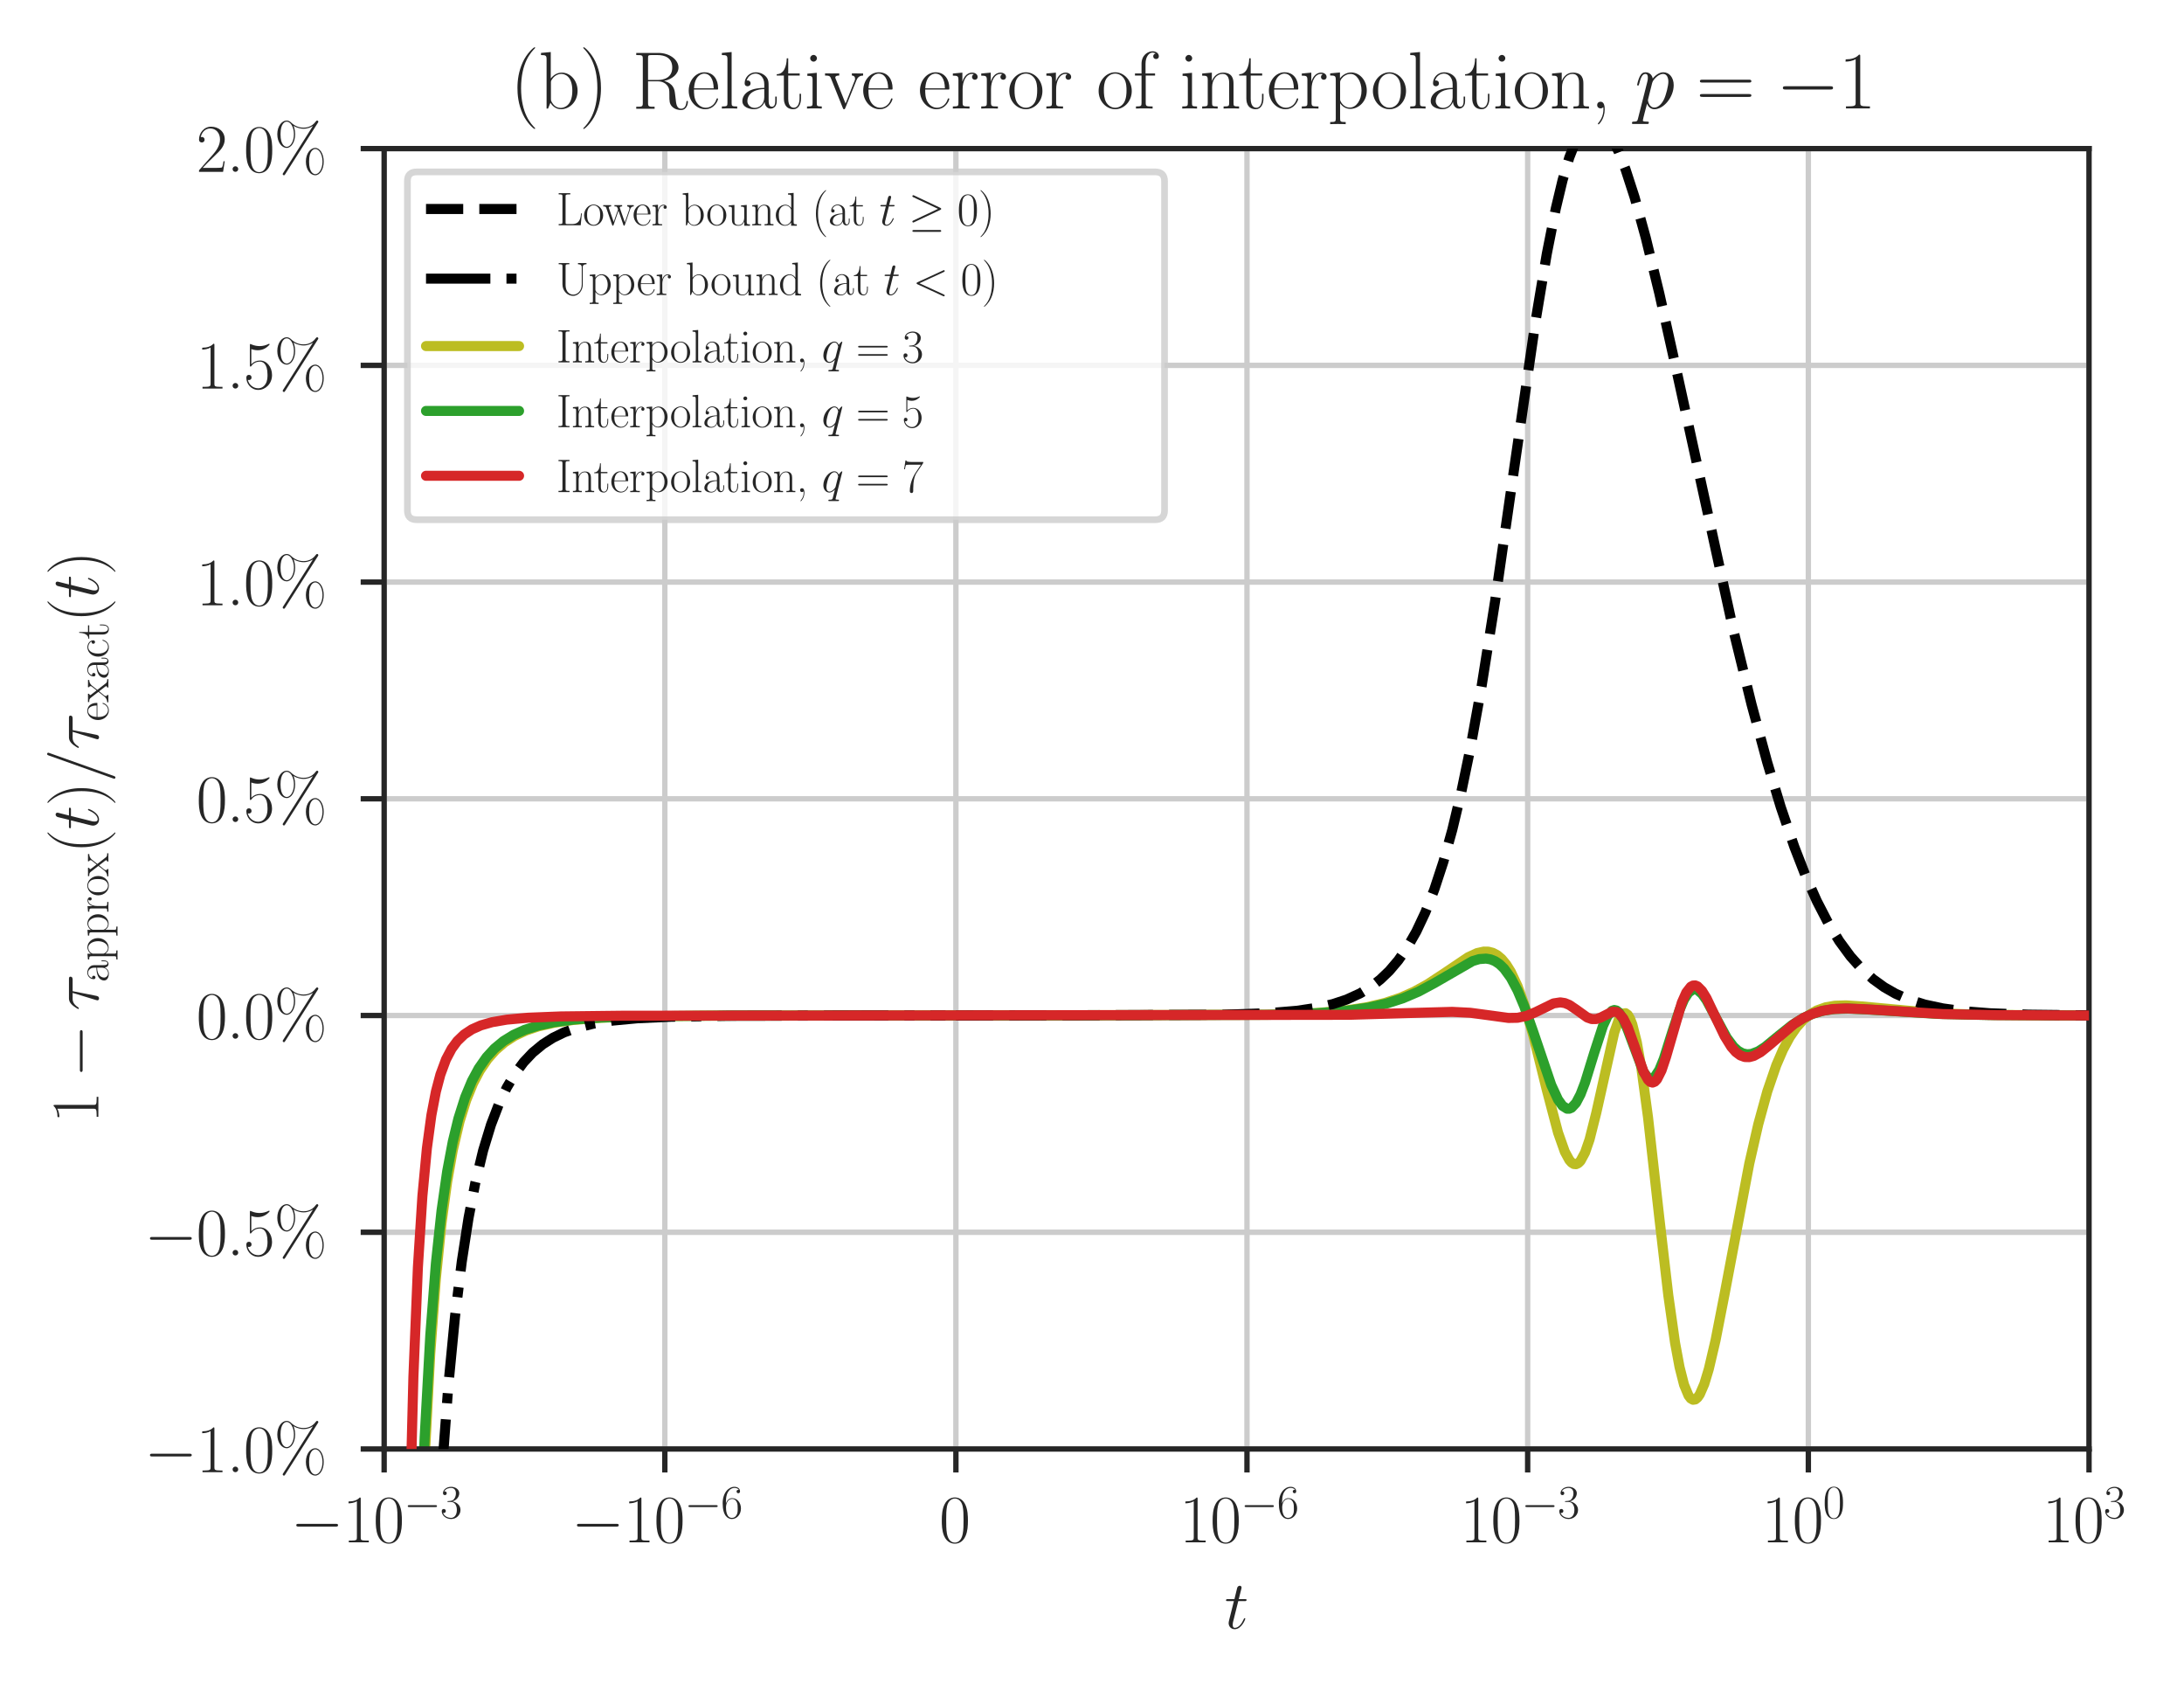 <?xml version="1.0" encoding="utf-8" standalone="no"?>
<!DOCTYPE svg PUBLIC "-//W3C//DTD SVG 1.1//EN"
  "http://www.w3.org/Graphics/SVG/1.1/DTD/svg11.dtd">
<svg height="252pt" version="1.1" viewBox="0 0 325.791 252" width="325.791pt" xmlns="http://www.w3.org/2000/svg" xmlns:xlink="http://www.w3.org/1999/xlink">
 <defs>
  <style type="text/css">*{stroke-linecap:butt;stroke-linejoin:round;}</style>
 </defs>
 <g id="figure_1">
  <g id="patch_1">
   <path d="M -0 252 
L 325.791 252 
L 325.791 0 
L -0 0 
z
" style="fill:#ffffff;"/>
  </g>
  <g id="axes_1">
   <g id="patch_2">
    <path d="M 57.303 216.089 
L 311.624 216.089 
L 311.624 22.166 
L 57.303 22.166 
z
" style="fill:#ffffff;"/>
   </g>
   <g id="matplotlib.axis_1">
    <g id="xtick_1">
     <g id="line2d_1">
      <path clip-path="url(#p6818f4521b)" d="M 57.303 216.089 
L 57.303 22.166 
" style="fill:none;stroke:#cccccc;stroke-linecap:round;stroke-width:0.8;"/>
     </g>
     <g id="line2d_2">
      <defs>
       <path d="M 0 0 
L 0 3.5 
" id="mb7408e80e8" style="stroke:#262626;stroke-width:0.8;"/>
      </defs>
      <g>
       <use style="fill:#262626;stroke:#262626;stroke-width:0.8;" x="57.303" xlink:href="#mb7408e80e8" y="216.089"/>
      </g>
     </g>
     <g id="text_1">
      <!-- $\mathdefault{-10^{-3}}$ -->
      <g style="fill:#262626;" transform="translate(43.349 230.007)scale(0.1 -0.1)">
       <defs>
        <path d="M 4218 1472 
C 4326 1472 4442 1472 4442 1600 
C 4442 1728 4326 1728 4218 1728 
L 755 1728 
C 646 1728 531 1728 531 1600 
C 531 1472 646 1472 755 1472 
L 4218 1472 
z
" id="CMSY10-0" transform="scale(0.016)"/>
        <path d="M 1702 4058 
C 1702 4192 1696 4192 1606 4192 
C 1357 3916 979 3827 621 3827 
C 602 3827 570 3827 563 3808 
C 557 3795 557 3782 557 3648 
C 755 3648 1088 3686 1344 3839 
L 1344 461 
C 1344 236 1331 160 781 160 
L 589 160 
L 589 0 
C 896 0 1216 0 1523 0 
C 1830 0 2150 0 2458 0 
L 2458 160 
L 2266 160 
C 1715 160 1702 230 1702 458 
L 1702 4058 
z
" id="CMR17-31" transform="scale(0.016)"/>
        <path d="M 2688 2025 
C 2688 2416 2682 3080 2413 3591 
C 2176 4039 1798 4198 1466 4198 
C 1158 4198 768 4058 525 3597 
C 269 3118 243 2524 243 2025 
C 243 1661 250 1106 448 619 
C 723 -39 1216 -128 1466 -128 
C 1760 -128 2208 -7 2470 600 
C 2662 1042 2688 1559 2688 2025 
z
M 1466 -26 
C 1056 -26 813 325 723 812 
C 653 1188 653 1738 653 2096 
C 653 2588 653 2997 736 3387 
C 858 3929 1216 4096 1466 4096 
C 1728 4096 2067 3923 2189 3400 
C 2272 3036 2278 2607 2278 2096 
C 2278 1680 2278 1169 2202 792 
C 2067 95 1690 -26 1466 -26 
z
" id="CMR17-30" transform="scale(0.016)"/>
        <path d="M 1414 2157 
C 1984 2157 2234 1662 2234 1090 
C 2234 320 1824 25 1453 25 
C 1114 25 563 194 390 693 
C 422 680 454 680 486 680 
C 640 680 755 782 755 948 
C 755 1133 614 1216 486 1216 
C 378 1216 211 1165 211 926 
C 211 335 787 -128 1466 -128 
C 2176 -128 2720 430 2720 1085 
C 2720 1707 2208 2157 1600 2227 
C 2086 2328 2554 2756 2554 3329 
C 2554 3820 2048 4179 1472 4179 
C 890 4179 378 3829 378 3329 
C 378 3110 544 3072 627 3072 
C 762 3072 877 3155 877 3321 
C 877 3486 762 3569 627 3569 
C 602 3569 570 3569 544 3557 
C 730 3959 1235 4032 1459 4032 
C 1683 4032 2106 3925 2106 3320 
C 2106 3143 2080 2828 1862 2550 
C 1670 2304 1453 2304 1242 2284 
C 1210 2284 1062 2269 1037 2269 
C 992 2263 966 2257 966 2208 
C 966 2163 973 2157 1101 2157 
L 1414 2157 
z
" id="CMR17-33" transform="scale(0.016)"/>
       </defs>
       <use transform="scale(0.996)" xlink:href="#CMSY10-0"/>
       <use transform="translate(77.487 0)scale(0.996)" xlink:href="#CMR17-31"/>
       <use transform="translate(123.178 0)scale(0.996)" xlink:href="#CMR17-30"/>
       <use transform="translate(168.868 36.154)scale(0.697)" xlink:href="#CMSY10-0"/>
       <use transform="translate(223.109 36.154)scale(0.697)" xlink:href="#CMR17-33"/>
      </g>
     </g>
    </g>
    <g id="xtick_2">
     <g id="line2d_3">
      <path clip-path="url(#p6818f4521b)" d="M 99.173 216.089 
L 99.173 22.166 
" style="fill:none;stroke:#cccccc;stroke-linecap:round;stroke-width:0.8;"/>
     </g>
     <g id="line2d_4">
      <g>
       <use style="fill:#262626;stroke:#262626;stroke-width:0.8;" x="99.173" xlink:href="#mb7408e80e8" y="216.089"/>
      </g>
     </g>
     <g id="text_2">
      <!-- $\mathdefault{-10^{-6}}$ -->
      <g style="fill:#262626;" transform="translate(85.219 230.007)scale(0.1 -0.1)">
       <defs>
        <path d="M 678 2176 
C 678 3690 1395 4032 1811 4032 
C 1946 4032 2272 4009 2400 3776 
C 2298 3776 2106 3776 2106 3553 
C 2106 3381 2246 3323 2336 3323 
C 2394 3323 2566 3348 2566 3560 
C 2566 3954 2246 4179 1805 4179 
C 1043 4179 243 3390 243 1984 
C 243 253 966 -128 1478 -128 
C 2099 -128 2688 427 2688 1283 
C 2688 2081 2170 2662 1517 2662 
C 1126 2662 838 2407 678 1960 
L 678 2176 
z
M 1478 25 
C 691 25 691 1200 691 1436 
C 691 1896 909 2560 1504 2560 
C 1613 2560 1926 2560 2138 2120 
C 2253 1870 2253 1609 2253 1289 
C 2253 944 2253 690 2118 434 
C 1978 171 1773 25 1478 25 
z
" id="CMR17-36" transform="scale(0.016)"/>
       </defs>
       <use transform="scale(0.996)" xlink:href="#CMSY10-0"/>
       <use transform="translate(77.487 0)scale(0.996)" xlink:href="#CMR17-31"/>
       <use transform="translate(123.178 0)scale(0.996)" xlink:href="#CMR17-30"/>
       <use transform="translate(168.868 36.154)scale(0.697)" xlink:href="#CMSY10-0"/>
       <use transform="translate(223.109 36.154)scale(0.697)" xlink:href="#CMR17-36"/>
      </g>
     </g>
    </g>
    <g id="xtick_3">
     <g id="line2d_5">
      <path clip-path="url(#p6818f4521b)" d="M 142.594 216.089 
L 142.594 22.166 
" style="fill:none;stroke:#cccccc;stroke-linecap:round;stroke-width:0.8;"/>
     </g>
     <g id="line2d_6">
      <g>
       <use style="fill:#262626;stroke:#262626;stroke-width:0.8;" x="142.594" xlink:href="#mb7408e80e8" y="216.089"/>
      </g>
     </g>
     <g id="text_3">
      <!-- $\mathdefault{0}$ -->
      <g style="fill:#262626;" transform="translate(140.103 230.007)scale(0.1 -0.1)">
       <use transform="scale(0.996)" xlink:href="#CMR17-30"/>
      </g>
     </g>
    </g>
    <g id="xtick_4">
     <g id="line2d_7">
      <path clip-path="url(#p6818f4521b)" d="M 186.014 216.089 
L 186.014 22.166 
" style="fill:none;stroke:#cccccc;stroke-linecap:round;stroke-width:0.8;"/>
     </g>
     <g id="line2d_8">
      <g>
       <use style="fill:#262626;stroke:#262626;stroke-width:0.8;" x="186.014" xlink:href="#mb7408e80e8" y="216.089"/>
      </g>
     </g>
     <g id="text_4">
      <!-- $\mathdefault{10^{-6}}$ -->
      <g style="fill:#262626;" transform="translate(175.934 230.007)scale(0.1 -0.1)">
       <use transform="scale(0.996)" xlink:href="#CMR17-31"/>
       <use transform="translate(45.69 0)scale(0.996)" xlink:href="#CMR17-30"/>
       <use transform="translate(91.381 36.154)scale(0.697)" xlink:href="#CMSY10-0"/>
       <use transform="translate(145.622 36.154)scale(0.697)" xlink:href="#CMR17-36"/>
      </g>
     </g>
    </g>
    <g id="xtick_5">
     <g id="line2d_9">
      <path clip-path="url(#p6818f4521b)" d="M 227.884 216.089 
L 227.884 22.166 
" style="fill:none;stroke:#cccccc;stroke-linecap:round;stroke-width:0.8;"/>
     </g>
     <g id="line2d_10">
      <g>
       <use style="fill:#262626;stroke:#262626;stroke-width:0.8;" x="227.884" xlink:href="#mb7408e80e8" y="216.089"/>
      </g>
     </g>
     <g id="text_5">
      <!-- $\mathdefault{10^{-3}}$ -->
      <g style="fill:#262626;" transform="translate(217.804 230.007)scale(0.1 -0.1)">
       <use transform="scale(0.996)" xlink:href="#CMR17-31"/>
       <use transform="translate(45.69 0)scale(0.996)" xlink:href="#CMR17-30"/>
       <use transform="translate(91.381 36.154)scale(0.697)" xlink:href="#CMSY10-0"/>
       <use transform="translate(145.622 36.154)scale(0.697)" xlink:href="#CMR17-33"/>
      </g>
     </g>
    </g>
    <g id="xtick_6">
     <g id="line2d_11">
      <path clip-path="url(#p6818f4521b)" d="M 269.754 216.089 
L 269.754 22.166 
" style="fill:none;stroke:#cccccc;stroke-linecap:round;stroke-width:0.8;"/>
     </g>
     <g id="line2d_12">
      <g>
       <use style="fill:#262626;stroke:#262626;stroke-width:0.8;" x="269.754" xlink:href="#mb7408e80e8" y="216.089"/>
      </g>
     </g>
     <g id="text_6">
      <!-- $\mathdefault{10^{0}}$ -->
      <g style="fill:#262626;" transform="translate(262.787 230.007)scale(0.1 -0.1)">
       <use transform="scale(0.996)" xlink:href="#CMR17-31"/>
       <use transform="translate(45.69 0)scale(0.996)" xlink:href="#CMR17-30"/>
       <use transform="translate(91.381 36.154)scale(0.697)" xlink:href="#CMR17-30"/>
      </g>
     </g>
    </g>
    <g id="xtick_7">
     <g id="line2d_13">
      <path clip-path="url(#p6818f4521b)" d="M 311.624 216.089 
L 311.624 22.166 
" style="fill:none;stroke:#cccccc;stroke-linecap:round;stroke-width:0.8;"/>
     </g>
     <g id="line2d_14">
      <g>
       <use style="fill:#262626;stroke:#262626;stroke-width:0.8;" x="311.624" xlink:href="#mb7408e80e8" y="216.089"/>
      </g>
     </g>
     <g id="text_7">
      <!-- $\mathdefault{10^{3}}$ -->
      <g style="fill:#262626;" transform="translate(304.657 230.007)scale(0.1 -0.1)">
       <use transform="scale(0.996)" xlink:href="#CMR17-31"/>
       <use transform="translate(45.69 0)scale(0.996)" xlink:href="#CMR17-30"/>
       <use transform="translate(91.381 36.154)scale(0.697)" xlink:href="#CMR17-33"/>
      </g>
     </g>
    </g>
    <g id="xtick_8"/>
    <g id="xtick_9"/>
    <g id="xtick_10"/>
    <g id="xtick_11"/>
    <g id="xtick_12"/>
    <g id="xtick_13"/>
    <g id="xtick_14"/>
    <g id="xtick_15"/>
    <g id="xtick_16"/>
    <g id="xtick_17"/>
    <g id="xtick_18"/>
    <g id="xtick_19"/>
    <g id="text_8">
     <!-- $t$ -->
     <g style="fill:#262626;" transform="translate(182.665 242.863)scale(0.1 -0.1)">
      <defs>
       <path d="M 1286 2566 
L 1875 2566 
C 1997 2566 2061 2566 2061 2681 
C 2061 2752 2022 2752 1894 2752 
L 1331 2752 
L 1568 3692 
C 1594 3781 1594 3794 1594 3840 
C 1594 3943 1510 4000 1427 4000 
C 1376 4000 1229 3981 1178 3775 
L 928 2752 
L 326 2752 
C 198 2752 141 2752 141 2630 
C 141 2566 186 2566 307 2566 
L 877 2566 
L 454 881 
C 403 658 384 594 384 511 
C 384 211 595 -64 954 -64 
C 1600 -64 1946 868 1946 912 
C 1946 951 1920 970 1882 970 
C 1869 970 1843 970 1830 944 
C 1824 938 1818 931 1773 829 
C 1638 511 1344 64 973 64 
C 781 64 768 224 768 364 
C 768 370 768 492 787 568 
L 1286 2566 
z
" id="CMMI12-74" transform="scale(0.016)"/>
      </defs>
      <use transform="scale(0.996)" xlink:href="#CMMI12-74"/>
     </g>
    </g>
   </g>
   <g id="matplotlib.axis_2">
    <g id="ytick_1">
     <g id="line2d_15">
      <path clip-path="url(#p6818f4521b)" d="M 57.303 216.089 
L 311.624 216.089 
" style="fill:none;stroke:#cccccc;stroke-linecap:round;stroke-width:0.8;"/>
     </g>
     <g id="line2d_16">
      <defs>
       <path d="M 0 0 
L -3.5 0 
" id="m5c5d2965ee" style="stroke:#262626;stroke-width:0.8;"/>
      </defs>
      <g>
       <use style="fill:#262626;stroke:#262626;stroke-width:0.8;" x="57.303" xlink:href="#m5c5d2965ee" y="216.089"/>
      </g>
     </g>
     <g id="text_9">
      <!-- −1.0\% -->
      <g style="fill:#262626;" transform="translate(21.522 219.548)scale(0.1 -0.1)">
       <defs>
        <path d="M 1062 261 
C 1062 420 934 522 800 522 
C 672 522 538 420 538 261 
C 538 102 666 0 800 0 
C 928 0 1062 102 1062 261 
z
" id="CMR17-2e" transform="scale(0.016)"/>
        <path d="M 4640 959 
C 4640 1698 4275 2240 3846 2240 
C 3411 2240 2970 1736 2970 959 
C 2970 183 3405 -320 3846 -320 
C 4275 -320 4640 215 4640 959 
z
M 3853 -218 
C 3686 -218 3270 -66 3270 959 
C 3270 1991 3686 2138 3853 2138 
C 4205 2138 4525 1634 4525 959 
C 4525 285 4205 -218 3853 -218 
z
M 4083 4577 
C 4128 4647 4134 4653 4134 4685 
C 4134 4761 4077 4800 4026 4800 
C 3962 4800 3936 4756 3891 4706 
C 3520 4190 3008 4134 2746 4134 
C 2106 4134 1715 4494 1594 4607 
C 1510 4682 1389 4800 1171 4800 
C 736 4800 294 4296 294 3519 
C 294 2743 730 2240 1171 2240 
C 1600 2240 1965 2778 1965 3527 
C 1965 3969 1830 4270 1811 4308 
C 2202 4064 2586 4032 2752 4032 
C 3162 4032 3456 4183 3616 4289 
L 3622 4283 
L 858 -84 
C 800 -174 800 -187 800 -206 
C 800 -276 858 -320 915 -320 
C 973 -320 992 -289 1037 -218 
L 4083 4577 
z
M 1178 2342 
C 1011 2342 595 2494 595 3519 
C 595 4551 1011 4698 1178 4698 
C 1530 4698 1850 4194 1850 3519 
C 1850 2845 1530 2342 1178 2342 
z
" id="CMR17-25" transform="scale(0.016)"/>
       </defs>
       <use transform="scale(0.996)" xlink:href="#CMSY10-0"/>
       <use transform="translate(77.487 0)scale(0.996)" xlink:href="#CMR17-31"/>
       <use transform="translate(123.178 0)scale(0.996)" xlink:href="#CMR17-2e"/>
       <use transform="translate(148.049 0)scale(0.996)" xlink:href="#CMR17-30"/>
       <use transform="translate(193.739 0)scale(0.996)" xlink:href="#CMR17-25"/>
      </g>
     </g>
    </g>
    <g id="ytick_2">
     <g id="line2d_17">
      <path clip-path="url(#p6818f4521b)" d="M 57.303 183.768 
L 311.624 183.768 
" style="fill:none;stroke:#cccccc;stroke-linecap:round;stroke-width:0.8;"/>
     </g>
     <g id="line2d_18">
      <g>
       <use style="fill:#262626;stroke:#262626;stroke-width:0.8;" x="57.303" xlink:href="#m5c5d2965ee" y="183.768"/>
      </g>
     </g>
     <g id="text_10">
      <!-- −0.5\% -->
      <g style="fill:#262626;" transform="translate(21.522 187.228)scale(0.1 -0.1)">
       <defs>
        <path d="M 730 3692 
C 794 3666 1056 3584 1325 3584 
C 1920 3584 2246 3911 2432 4100 
C 2432 4157 2432 4192 2394 4192 
C 2387 4192 2374 4192 2323 4163 
C 2099 4058 1837 3973 1517 3973 
C 1325 3973 1037 3999 723 4139 
C 653 4171 640 4171 634 4171 
C 602 4171 595 4164 595 4037 
L 595 2203 
C 595 2089 595 2057 659 2057 
C 691 2057 704 2070 736 2114 
C 941 2401 1222 2522 1542 2522 
C 1766 2522 2246 2382 2246 1289 
C 2246 1085 2246 715 2054 421 
C 1894 159 1645 25 1370 25 
C 947 25 518 320 403 814 
C 429 807 480 795 506 795 
C 589 795 749 840 749 1038 
C 749 1210 627 1280 506 1280 
C 358 1280 262 1190 262 1011 
C 262 454 704 -128 1382 -128 
C 2042 -128 2669 440 2669 1264 
C 2669 2030 2170 2624 1549 2624 
C 1222 2624 947 2503 730 2274 
L 730 3692 
z
" id="CMR17-35" transform="scale(0.016)"/>
       </defs>
       <use transform="scale(0.996)" xlink:href="#CMSY10-0"/>
       <use transform="translate(77.487 0)scale(0.996)" xlink:href="#CMR17-30"/>
       <use transform="translate(123.178 0)scale(0.996)" xlink:href="#CMR17-2e"/>
       <use transform="translate(148.049 0)scale(0.996)" xlink:href="#CMR17-35"/>
       <use transform="translate(193.739 0)scale(0.996)" xlink:href="#CMR17-25"/>
      </g>
     </g>
    </g>
    <g id="ytick_3">
     <g id="line2d_19">
      <path clip-path="url(#p6818f4521b)" d="M 57.303 151.448 
L 311.624 151.448 
" style="fill:none;stroke:#cccccc;stroke-linecap:round;stroke-width:0.8;"/>
     </g>
     <g id="line2d_20">
      <g>
       <use style="fill:#262626;stroke:#262626;stroke-width:0.8;" x="57.303" xlink:href="#m5c5d2965ee" y="151.448"/>
      </g>
     </g>
     <g id="text_11">
      <!-- 0.0\% -->
      <g style="fill:#262626;" transform="translate(29.271 154.907)scale(0.1 -0.1)">
       <use transform="scale(0.996)" xlink:href="#CMR17-30"/>
       <use transform="translate(45.69 0)scale(0.996)" xlink:href="#CMR17-2e"/>
       <use transform="translate(70.562 0)scale(0.996)" xlink:href="#CMR17-30"/>
       <use transform="translate(116.252 0)scale(0.996)" xlink:href="#CMR17-25"/>
      </g>
     </g>
    </g>
    <g id="ytick_4">
     <g id="line2d_21">
      <path clip-path="url(#p6818f4521b)" d="M 57.303 119.128 
L 311.624 119.128 
" style="fill:none;stroke:#cccccc;stroke-linecap:round;stroke-width:0.8;"/>
     </g>
     <g id="line2d_22">
      <g>
       <use style="fill:#262626;stroke:#262626;stroke-width:0.8;" x="57.303" xlink:href="#m5c5d2965ee" y="119.128"/>
      </g>
     </g>
     <g id="text_12">
      <!-- 0.5\% -->
      <g style="fill:#262626;" transform="translate(29.271 122.587)scale(0.1 -0.1)">
       <use transform="scale(0.996)" xlink:href="#CMR17-30"/>
       <use transform="translate(45.69 0)scale(0.996)" xlink:href="#CMR17-2e"/>
       <use transform="translate(70.562 0)scale(0.996)" xlink:href="#CMR17-35"/>
       <use transform="translate(116.252 0)scale(0.996)" xlink:href="#CMR17-25"/>
      </g>
     </g>
    </g>
    <g id="ytick_5">
     <g id="line2d_23">
      <path clip-path="url(#p6818f4521b)" d="M 57.303 86.807 
L 311.624 86.807 
" style="fill:none;stroke:#cccccc;stroke-linecap:round;stroke-width:0.8;"/>
     </g>
     <g id="line2d_24">
      <g>
       <use style="fill:#262626;stroke:#262626;stroke-width:0.8;" x="57.303" xlink:href="#m5c5d2965ee" y="86.807"/>
      </g>
     </g>
     <g id="text_13">
      <!-- 1.0\% -->
      <g style="fill:#262626;" transform="translate(29.271 90.266)scale(0.1 -0.1)">
       <use transform="scale(0.996)" xlink:href="#CMR17-31"/>
       <use transform="translate(45.69 0)scale(0.996)" xlink:href="#CMR17-2e"/>
       <use transform="translate(70.562 0)scale(0.996)" xlink:href="#CMR17-30"/>
       <use transform="translate(116.252 0)scale(0.996)" xlink:href="#CMR17-25"/>
      </g>
     </g>
    </g>
    <g id="ytick_6">
     <g id="line2d_25">
      <path clip-path="url(#p6818f4521b)" d="M 57.303 54.487 
L 311.624 54.487 
" style="fill:none;stroke:#cccccc;stroke-linecap:round;stroke-width:0.8;"/>
     </g>
     <g id="line2d_26">
      <g>
       <use style="fill:#262626;stroke:#262626;stroke-width:0.8;" x="57.303" xlink:href="#m5c5d2965ee" y="54.487"/>
      </g>
     </g>
     <g id="text_14">
      <!-- 1.5\% -->
      <g style="fill:#262626;" transform="translate(29.271 57.946)scale(0.1 -0.1)">
       <use transform="scale(0.996)" xlink:href="#CMR17-31"/>
       <use transform="translate(45.69 0)scale(0.996)" xlink:href="#CMR17-2e"/>
       <use transform="translate(70.562 0)scale(0.996)" xlink:href="#CMR17-35"/>
       <use transform="translate(116.252 0)scale(0.996)" xlink:href="#CMR17-25"/>
      </g>
     </g>
    </g>
    <g id="ytick_7">
     <g id="line2d_27">
      <path clip-path="url(#p6818f4521b)" d="M 57.303 22.166 
L 311.624 22.166 
" style="fill:none;stroke:#cccccc;stroke-linecap:round;stroke-width:0.8;"/>
     </g>
     <g id="line2d_28">
      <g>
       <use style="fill:#262626;stroke:#262626;stroke-width:0.8;" x="57.303" xlink:href="#m5c5d2965ee" y="22.166"/>
      </g>
     </g>
     <g id="text_15">
      <!-- 2.0\% -->
      <g style="fill:#262626;" transform="translate(29.271 25.626)scale(0.1 -0.1)">
       <defs>
        <path d="M 2669 989 
L 2554 989 
C 2490 536 2438 459 2413 420 
C 2381 369 1920 369 1830 369 
L 602 369 
C 832 619 1280 1072 1824 1597 
C 2214 1967 2669 2402 2669 3035 
C 2669 3790 2067 4224 1395 4224 
C 691 4224 262 3604 262 3030 
C 262 2780 448 2748 525 2748 
C 589 2748 781 2787 781 3010 
C 781 3207 614 3264 525 3264 
C 486 3264 448 3258 422 3245 
C 544 3790 915 4058 1306 4058 
C 1862 4058 2227 3617 2227 3035 
C 2227 2479 1901 2000 1536 1584 
L 262 146 
L 262 0 
L 2515 0 
L 2669 989 
z
" id="CMR17-32" transform="scale(0.016)"/>
       </defs>
       <use transform="scale(0.996)" xlink:href="#CMR17-32"/>
       <use transform="translate(45.69 0)scale(0.996)" xlink:href="#CMR17-2e"/>
       <use transform="translate(70.562 0)scale(0.996)" xlink:href="#CMR17-30"/>
       <use transform="translate(116.252 0)scale(0.996)" xlink:href="#CMR17-25"/>
      </g>
     </g>
    </g>
    <g id="text_16">
     <!-- $1-\tau_{\mathrm{approx}}(t)/\tau_{\mathrm{exact}}(t)$ -->
     <g style="fill:#262626;" transform="translate(14.672 167.488)rotate(-90)scale(0.1 -0.1)">
      <defs>
       <path d="M 1837 2408 
L 2899 2408 
C 2982 2408 3194 2408 3194 2612 
C 3194 2752 3072 2752 2957 2752 
L 1197 2752 
C 1050 2752 832 2752 538 2440 
C 371 2255 166 1917 166 1879 
C 166 1841 198 1828 237 1828 
C 282 1828 288 1847 320 1885 
C 653 2408 986 2408 1146 2408 
L 1677 2408 
L 1011 223 
C 979 127 979 114 979 95 
C 979 25 1024 -64 1152 -64 
C 1350 -64 1382 108 1402 203 
L 1837 2408 
z
" id="CMMI12-1c" transform="scale(0.016)"/>
       <path d="M 2304 1653 
C 2304 2072 2304 2294 2035 2543 
C 1798 2752 1523 2816 1306 2816 
C 800 2816 435 2407 435 1971 
C 435 1728 627 1728 666 1728 
C 749 1728 896 1778 896 1954 
C 896 2112 774 2181 666 2181 
C 640 2181 608 2174 589 2168 
C 723 2592 1069 2714 1293 2714 
C 1613 2714 1965 2429 1965 1885 
L 1965 1600 
C 1587 1600 1133 1549 774 1357 
C 371 1133 256 813 256 570 
C 256 77 832 -64 1171 -64 
C 1523 -64 1850 139 1990 511 
C 2003 233 2182 -18 2464 -18 
C 2598 -18 2938 70 2938 567 
L 2938 920 
L 2822 920 
L 2822 562 
C 2822 178 2650 128 2566 128 
C 2304 128 2304 458 2304 738 
L 2304 1653 
z
M 1965 870 
C 1965 317 1568 38 1216 38 
C 896 38 646 275 646 570 
C 646 761 730 1100 1101 1305 
C 1408 1478 1760 1504 1965 1504 
L 1965 870 
z
" id="CMR17-61" transform="scale(0.016)"/>
       <path d="M 1408 -1063 
C 998 -1063 973 -1037 973 -789 
L 973 402 
C 1158 134 1427 -38 1766 -38 
C 2406 -38 3053 523 3053 1388 
C 3053 2191 2496 2802 1837 2802 
C 1453 2802 1139 2592 960 2338 
L 960 2802 
L 198 2732 
L 198 2567 
C 576 2567 634 2528 634 2223 
L 634 -789 
C 634 -1031 608 -1063 198 -1063 
L 198 -1228 
C 352 -1216 634 -1216 800 -1216 
C 966 -1216 1254 -1216 1408 -1228 
L 1408 -1063 
z
M 973 2012 
C 973 2102 973 2235 1222 2471 
C 1254 2497 1472 2688 1792 2688 
C 2259 2688 2643 2108 2643 1382 
C 2643 656 2234 64 1728 64 
C 1498 64 1248 172 1056 472 
C 973 612 973 650 973 752 
L 973 2012 
z
" id="CMR17-70" transform="scale(0.016)"/>
       <path d="M 960 1497 
C 960 2112 1222 2688 1702 2688 
C 1747 2688 1792 2682 1837 2662 
C 1837 2662 1696 2617 1696 2452 
C 1696 2298 1818 2234 1914 2234 
C 1990 2234 2131 2279 2131 2458 
C 2131 2663 1926 2790 1709 2790 
C 1222 2790 1011 2317 947 2093 
L 941 2093 
L 941 2790 
L 198 2720 
L 198 2554 
C 576 2554 634 2515 634 2208 
L 634 428 
C 634 184 608 153 198 153 
L 198 -13 
C 352 0 646 0 813 0 
C 998 0 1325 0 1498 -13 
L 1498 153 
C 1037 153 960 153 960 440 
L 960 1497 
z
" id="CMR17-72" transform="scale(0.016)"/>
       <path d="M 2758 1356 
C 2758 2176 2163 2816 1466 2816 
C 768 2816 173 2176 173 1356 
C 173 551 768 -64 1466 -64 
C 2163 -64 2758 551 2758 1356 
z
M 1466 51 
C 1165 51 909 230 762 480 
C 602 767 582 1126 582 1408 
C 582 1677 595 2010 762 2298 
C 890 2509 1139 2714 1466 2714 
C 1754 2714 1997 2554 2150 2330 
C 2349 2029 2349 1607 2349 1408 
C 2349 1158 2336 775 2163 467 
C 1984 173 1709 51 1466 51 
z
" id="CMR17-6f" transform="scale(0.016)"/>
       <path d="M 1664 1477 
C 1856 1726 2074 2006 2253 2216 
C 2464 2458 2707 2560 2989 2560 
L 2989 2726 
C 2880 2726 2656 2726 2541 2726 
C 2368 2726 2170 2726 2022 2732 
L 2022 2566 
C 2112 2553 2163 2489 2163 2400 
C 2163 2285 2099 2215 2067 2171 
L 1594 1573 
L 1030 2306 
C 973 2376 973 2388 973 2420 
C 973 2497 1037 2560 1146 2560 
L 1146 2732 
C 992 2726 717 2726 557 2726 
C 384 2726 179 2726 38 2732 
L 38 2560 
C 384 2560 461 2534 614 2343 
L 1350 1395 
C 1363 1382 1395 1344 1395 1325 
C 1395 1299 838 619 768 530 
C 480 185 179 160 6 160 
L 6 0 
C 115 0 339 0 454 0 
C 582 0 864 0 979 -6 
L 979 160 
C 941 166 838 179 838 325 
C 838 440 890 510 947 586 
L 1478 1236 
L 2035 512 
C 2086 442 2163 346 2163 301 
C 2163 211 2086 160 1984 160 
L 1984 -6 
C 2138 0 2413 0 2573 0 
C 2746 0 2950 0 3091 -6 
L 3091 160 
C 2771 160 2675 172 2522 370 
L 1664 1477 
z
" id="CMR17-78" transform="scale(0.016)"/>
       <path d="M 1958 -1561 
C 1958 -1555 1958 -1542 1939 -1523 
C 1645 -1224 858 -407 858 1581 
C 858 3569 1632 4379 1946 4697 
C 1946 4704 1958 4717 1958 4736 
C 1958 4755 1939 4768 1914 4768 
C 1843 4768 1299 4296 986 3594 
C 666 2887 576 2199 576 1588 
C 576 1128 621 351 1005 -471 
C 1312 -1135 1837 -1600 1914 -1600 
C 1946 -1600 1958 -1587 1958 -1561 
z
" id="CMR17-28" transform="scale(0.016)"/>
       <path d="M 1683 1581 
C 1683 2040 1638 2817 1254 3639 
C 947 4303 422 4768 346 4768 
C 326 4768 301 4761 301 4729 
C 301 4717 307 4710 314 4697 
C 621 4378 1402 3568 1402 1584 
C 1402 -407 627 -1217 314 -1537 
C 307 -1549 301 -1556 301 -1568 
C 301 -1600 326 -1600 346 -1600 
C 416 -1600 960 -1128 1274 -426 
C 1594 281 1683 969 1683 1581 
z
" id="CMR17-29" transform="scale(0.016)"/>
       <path d="M 2746 4562 
C 2746 4569 2784 4666 2784 4678 
C 2784 4755 2720 4800 2669 4800 
C 2637 4800 2579 4800 2528 4659 
L 384 -1363 
C 384 -1370 346 -1465 346 -1478 
C 346 -1555 410 -1600 461 -1600 
C 499 -1600 557 -1593 602 -1459 
L 2746 4562 
z
" id="CMMI12-3d" transform="scale(0.016)"/>
       <path d="M 2438 1472 
C 2464 1498 2464 1511 2464 1576 
C 2464 2238 2118 2816 1389 2816 
C 710 2816 173 2169 173 1383 
C 173 551 781 -64 1459 -64 
C 2176 -64 2458 607 2458 740 
C 2458 784 2419 784 2406 784 
C 2362 784 2355 771 2330 696 
C 2189 265 1837 51 1504 51 
C 1229 51 954 203 781 480 
C 582 803 582 1176 582 1472 
L 2438 1472 
z
M 589 1568 
C 634 2505 1126 2714 1382 2714 
C 1818 2714 2112 2297 2118 1568 
L 589 1568 
z
" id="CMR17-65" transform="scale(0.016)"/>
       <path d="M 2234 2240 
C 2112 2240 1933 2240 1933 2017 
C 1933 1838 2080 1787 2163 1787 
C 2208 1787 2394 1807 2394 2024 
C 2394 2467 1958 2803 1466 2803 
C 787 2803 211 2178 211 1363 
C 211 516 813 -64 1466 -64 
C 2259 -64 2458 677 2458 748 
C 2458 774 2451 793 2406 793 
C 2362 793 2355 787 2330 703 
C 2163 180 1798 51 1523 51 
C 1114 51 621 427 621 1369 
C 621 2338 1094 2688 1472 2688 
C 1722 2688 2093 2573 2234 2240 
z
" id="CMR17-63" transform="scale(0.016)"/>
       <path d="M 966 2560 
L 1862 2560 
L 1862 2725 
L 966 2725 
L 966 3904 
L 851 3904 
C 838 3245 614 2668 70 2668 
L 70 2560 
L 627 2560 
L 627 771 
C 627 650 627 -64 1370 -64 
C 1747 -64 1965 306 1965 777 
L 1965 1140 
L 1850 1140 
L 1850 783 
C 1850 344 1677 51 1408 51 
C 1222 51 966 178 966 758 
L 966 2560 
z
" id="CMR17-74" transform="scale(0.016)"/>
      </defs>
      <use transform="scale(0.996)" xlink:href="#CMR17-31"/>
      <use transform="translate(67.83 0)scale(0.996)" xlink:href="#CMSY10-0"/>
      <use transform="translate(167.456 0)scale(0.996)" xlink:href="#CMMI12-1c"/>
      <use transform="translate(209.82 -14.944)scale(0.697)" xlink:href="#CMR17-61"/>
      <use transform="translate(241.803 -14.944)scale(0.697)" xlink:href="#CMR17-70"/>
      <use transform="translate(277.43 -14.944)scale(0.697)" xlink:href="#CMR17-70"/>
      <use transform="translate(313.057 -14.944)scale(0.697)" xlink:href="#CMR17-72"/>
      <use transform="translate(337.753 -14.944)scale(0.697)" xlink:href="#CMR17-6f"/>
      <use transform="translate(367.914 -14.944)scale(0.697)" xlink:href="#CMR17-78"/>
      <use transform="translate(402.217 0)scale(0.996)" xlink:href="#CMR17-28"/>
      <use transform="translate(437.498 0)scale(0.996)" xlink:href="#CMMI12-74"/>
      <use transform="translate(472.725 0)scale(0.996)" xlink:href="#CMR17-29"/>
      <use transform="translate(508.005 0)scale(0.996)" xlink:href="#CMMI12-3d"/>
      <use transform="translate(556.78 0)scale(0.996)" xlink:href="#CMMI12-1c"/>
      <use transform="translate(599.144 -14.944)scale(0.697)" xlink:href="#CMR17-65"/>
      <use transform="translate(627.484 -14.944)scale(0.697)" xlink:href="#CMR17-78"/>
      <use transform="translate(661.289 -14.944)scale(0.697)" xlink:href="#CMR17-61"/>
      <use transform="translate(693.272 -14.944)scale(0.697)" xlink:href="#CMR17-63"/>
      <use transform="translate(721.612 -14.944)scale(0.697)" xlink:href="#CMR17-74"/>
      <use transform="translate(746.806 0)scale(0.996)" xlink:href="#CMR17-28"/>
      <use transform="translate(782.087 0)scale(0.996)" xlink:href="#CMMI12-74"/>
      <use transform="translate(817.314 0)scale(0.996)" xlink:href="#CMR17-29"/>
     </g>
    </g>
   </g>
   <g id="line2d_29">
    <path clip-path="url(#p6818f4521b)" d="M 62.166 253 
L 62.675 235.223 
L 63.346 217.603 
L 64.185 201.827 
L 65.024 190.604 
L 65.863 182.392 
L 66.702 176.241 
L 67.541 171.543 
L 68.548 167.266 
L 69.555 164.045 
L 70.562 161.578 
L 71.569 159.66 
L 72.744 157.932 
L 73.918 156.606 
L 75.261 155.449 
L 76.771 154.478 
L 78.449 153.689 
L 80.295 153.068 
L 82.644 152.527 
L 85.497 152.112 
L 89.357 151.795 
L 94.895 151.586 
L 104.628 151.476 
L 135.285 151.448 
L 189.119 151.335 
L 196.167 151.09 
L 200.53 150.723 
L 203.887 150.213 
L 206.572 149.575 
L 208.921 148.785 
L 210.935 147.893 
L 212.949 146.785 
L 215.298 145.247 
L 218.99 142.761 
L 220.332 142.137 
L 221.339 141.912 
L 222.011 141.922 
L 222.682 142.094 
L 223.353 142.453 
L 224.024 143.027 
L 224.696 143.841 
L 225.367 144.917 
L 226.374 147.055 
L 227.381 149.831 
L 228.723 154.44 
L 230.737 162.537 
L 232.415 168.903 
L 233.422 171.75 
L 234.093 172.99 
L 234.429 173.374 
L 234.765 173.586 
L 235.1 173.618 
L 235.436 173.465 
L 235.771 173.124 
L 236.443 171.883 
L 237.114 169.941 
L 238.121 165.954 
L 240.806 153.964 
L 241.477 152.082 
L 241.813 151.486 
L 242.148 151.152 
L 242.484 151.101 
L 242.82 151.348 
L 243.155 151.9 
L 243.491 152.763 
L 244.162 155.407 
L 244.833 159.195 
L 245.84 166.64 
L 247.519 181.578 
L 248.861 193.146 
L 249.868 200.232 
L 250.539 203.862 
L 251.21 206.505 
L 251.882 208.127 
L 252.217 208.56 
L 252.553 208.748 
L 252.889 208.7 
L 253.224 208.428 
L 253.56 207.945 
L 254.231 206.398 
L 254.902 204.183 
L 255.909 199.89 
L 257.252 193.023 
L 260.944 173.526 
L 262.286 167.661 
L 263.629 162.771 
L 264.971 158.862 
L 265.978 156.53 
L 266.985 154.66 
L 267.992 153.198 
L 268.999 152.086 
L 270.006 151.268 
L 271.013 150.691 
L 272.355 150.215 
L 273.698 149.987 
L 275.376 149.932 
L 277.725 150.09 
L 288.801 151.107 
L 295.178 151.322 
L 305.918 151.426 
L 311.624 151.439 
L 311.624 151.439 
" style="fill:none;stroke:#bcbd22;stroke-linecap:round;stroke-width:1.5;"/>
   </g>
   <g id="line2d_30">
    <path clip-path="url(#p6818f4521b)" d="M 62.057 253 
L 62.675 231.378 
L 63.346 214.34 
L 64.185 199.15 
L 65.024 188.392 
L 65.863 180.553 
L 66.702 174.704 
L 67.541 170.252 
L 68.38 166.807 
L 69.387 163.631 
L 70.394 161.212 
L 71.401 159.341 
L 72.576 157.662 
L 73.75 156.38 
L 75.093 155.266 
L 76.603 154.334 
L 78.281 153.579 
L 80.295 152.942 
L 82.644 152.443 
L 85.665 152.043 
L 89.693 151.75 
L 95.734 151.559 
L 106.977 151.465 
L 152.235 151.448 
L 189.455 151.338 
L 196.503 151.1 
L 200.866 150.745 
L 204.222 150.252 
L 206.907 149.639 
L 209.257 148.884 
L 211.606 147.882 
L 213.956 146.621 
L 219.661 143.332 
L 220.668 143.031 
L 221.675 142.957 
L 222.346 143.07 
L 223.018 143.34 
L 223.689 143.79 
L 224.36 144.439 
L 225.367 145.819 
L 226.374 147.71 
L 227.381 150.094 
L 228.723 153.889 
L 231.408 161.813 
L 232.415 163.985 
L 233.086 164.918 
L 233.758 165.343 
L 234.093 165.345 
L 234.429 165.202 
L 235.1 164.479 
L 235.771 163.2 
L 236.443 161.446 
L 237.785 157.093 
L 239.128 152.962 
L 239.799 151.524 
L 240.47 150.739 
L 240.806 150.623 
L 241.142 150.699 
L 241.477 150.962 
L 242.148 152.007 
L 242.82 153.608 
L 245.169 159.868 
L 245.84 160.724 
L 246.176 160.874 
L 246.512 160.827 
L 246.847 160.585 
L 247.519 159.552 
L 248.19 157.906 
L 249.532 153.663 
L 250.539 150.622 
L 251.21 149.058 
L 251.882 148.019 
L 252.553 147.553 
L 252.889 147.531 
L 253.224 147.642 
L 253.895 148.215 
L 254.567 149.162 
L 255.909 151.67 
L 257.587 154.758 
L 258.594 156.104 
L 259.266 156.711 
L 259.937 157.082 
L 260.608 157.228 
L 261.279 157.174 
L 262.286 156.787 
L 263.293 156.137 
L 265.307 154.478 
L 267.321 152.867 
L 268.999 151.815 
L 270.341 151.207 
L 272.019 150.72 
L 273.698 150.478 
L 275.711 150.413 
L 278.732 150.557 
L 289.137 151.207 
L 296.856 151.376 
L 311.624 151.441 
L 311.624 151.441 
" style="fill:none;stroke:#2ca02c;stroke-linecap:round;stroke-width:1.5;"/>
   </g>
   <g id="patch_3">
    <path d="M 57.303 216.089 
L 57.303 22.166 
" style="fill:none;stroke:#262626;stroke-linecap:square;stroke-linejoin:miter;stroke-width:0.8;"/>
   </g>
   <g id="patch_4">
    <path d="M 311.624 216.089 
L 311.624 22.166 
" style="fill:none;stroke:#262626;stroke-linecap:square;stroke-linejoin:miter;stroke-width:0.8;"/>
   </g>
   <g id="patch_5">
    <path d="M 57.303 216.089 
L 311.624 216.089 
" style="fill:none;stroke:#262626;stroke-linecap:square;stroke-linejoin:miter;stroke-width:0.8;"/>
   </g>
   <g id="patch_6">
    <path d="M 57.303 22.166 
L 311.624 22.166 
" style="fill:none;stroke:#262626;stroke-linecap:square;stroke-linejoin:miter;stroke-width:0.8;"/>
   </g>
   <g id="text_17">
    <!-- (b) Relative error of interpolation, $p=-1$ -->
    <g style="fill:#262626;" transform="translate(76.088 16.166)scale(0.12 -0.12)">
     <defs>
      <path d="M 960 4396 
L 198 4326 
L 198 4160 
C 576 4160 634 4122 634 3817 
L 634 -13 
L 749 -13 
L 934 441 
C 1120 141 1395 -64 1766 -64 
C 2406 -64 3053 500 3053 1370 
C 3053 2188 2477 2790 1830 2790 
C 1434 2790 1152 2579 960 2330 
L 960 4396 
z
M 973 2004 
C 973 2118 973 2138 1062 2272 
C 1312 2657 1670 2688 1792 2688 
C 1984 2688 2643 2585 2643 1376 
C 2643 108 1888 38 1734 38 
C 1536 38 1248 114 1043 486 
C 973 608 973 621 973 735 
L 973 2004 
z
" id="CMR17-62" transform="scale(0.016)"/>
      <path d="M 2509 2146 
C 3117 2268 3629 2676 3629 3186 
C 3629 3785 2950 4326 2054 4326 
L 333 4326 
L 333 4160 
C 774 4160 845 4160 845 3873 
L 845 415 
C 845 128 774 128 333 128 
L 333 -26 
C 518 -26 851 -26 1050 -26 
C 1248 -26 1581 -26 1766 -26 
L 1766 128 
C 1325 128 1254 128 1254 417 
L 1254 2112 
L 2003 2112 
C 2368 2112 2573 1964 2662 1881 
C 2918 1632 2918 1459 2918 1024 
C 2918 595 2918 377 3110 160 
C 3354 -102 3680 -128 3821 -128 
C 4294 -128 4365 396 4365 503 
C 4365 540 4365 585 4307 585 
C 4256 585 4250 547 4250 522 
C 4218 112 4032 -26 3834 -26 
C 3482 -26 3443 375 3405 764 
C 3386 898 3373 993 3360 1133 
C 3322 1452 3270 1917 2509 2146 
z
M 1984 2214 
L 1254 2214 
L 1254 3913 
C 1254 4129 1267 4160 1523 4160 
L 1990 4160 
C 2522 4160 3142 3977 3142 3190 
C 3142 2372 2464 2214 1984 2214 
z
" id="CMR17-52" transform="scale(0.016)"/>
      <path d="M 979 4396 
L 218 4326 
L 218 4160 
C 595 4160 653 4122 653 3817 
L 653 426 
C 653 184 627 153 218 153 
L 218 -13 
C 371 0 653 0 813 0 
C 979 0 1261 0 1414 -13 
L 1414 153 
C 1005 153 979 178 979 426 
L 979 4396 
z
" id="CMR17-6c" transform="scale(0.016)"/>
      <path d="M 992 3909 
C 992 4049 877 4170 730 4170 
C 589 4170 467 4056 467 3909 
C 467 3769 582 3648 730 3648 
C 870 3648 992 3763 992 3909 
z
M 243 2706 
L 243 2541 
C 602 2541 653 2502 653 2197 
L 653 427 
C 653 184 627 153 218 153 
L 218 -13 
C 371 0 646 0 806 0 
C 960 0 1222 0 1370 -13 
L 1370 153 
C 992 153 979 191 979 420 
L 979 2776 
L 243 2706 
z
" id="CMR17-69" transform="scale(0.016)"/>
      <path d="M 2502 2163 
C 2560 2304 2662 2560 3034 2560 
L 3034 2726 
C 2912 2726 2752 2726 2630 2726 
C 2496 2726 2285 2726 2157 2732 
L 2157 2566 
C 2317 2553 2406 2477 2406 2311 
C 2406 2253 2406 2240 2368 2151 
L 1664 377 
L 902 2286 
C 864 2369 864 2381 864 2407 
C 864 2560 1075 2560 1171 2560 
L 1171 2732 
C 1018 2726 736 2726 576 2726 
C 403 2726 205 2726 64 2732 
L 64 2560 
C 307 2560 442 2560 518 2362 
L 1446 44 
C 1485 -51 1491 -64 1549 -64 
C 1606 -64 1613 -51 1651 44 
L 2502 2163 
z
" id="CMR17-76" transform="scale(0.016)"/>
      <path d="M 979 2560 
L 1709 2560 
L 1709 2725 
L 966 2725 
L 966 3494 
C 966 4022 1235 4352 1510 4352 
C 1594 4352 1690 4327 1754 4282 
C 1702 4269 1568 4225 1568 4067 
C 1568 3901 1696 3850 1786 3850 
C 1875 3850 2003 3901 2003 4067 
C 2003 4308 1773 4454 1517 4454 
C 1152 4454 653 4156 653 3481 
L 653 2725 
L 141 2725 
L 141 2560 
L 653 2560 
L 653 427 
C 653 184 627 153 218 153 
L 218 -13 
C 371 0 666 0 832 0 
C 1018 0 1344 0 1517 -13 
L 1517 153 
C 1056 153 979 153 979 439 
L 979 2560 
z
" id="CMR17-66" transform="scale(0.016)"/>
      <path d="M 2656 1933 
C 2656 2259 2592 2790 1837 2790 
C 1331 2790 1069 2400 973 2144 
L 966 2144 
L 966 2790 
L 211 2720 
L 211 2554 
C 589 2554 646 2515 646 2208 
L 646 428 
C 646 184 621 153 211 153 
L 211 -13 
C 365 0 646 0 813 0 
C 979 0 1267 0 1421 -13 
L 1421 153 
C 1011 153 986 178 986 428 
L 986 1658 
C 986 2247 1344 2688 1792 2688 
C 2266 2688 2317 2266 2317 1958 
L 2317 428 
C 2317 184 2291 153 1882 153 
L 1882 -13 
C 2035 0 2317 0 2483 0 
C 2650 0 2938 0 3091 -13 
L 3091 153 
C 2682 153 2656 178 2656 428 
L 2656 1933 
z
" id="CMR17-6e" transform="scale(0.016)"/>
      <path d="M 1011 102 
C 1024 45 1024 25 1024 -77 
C 1024 -463 896 -817 627 -1139 
C 595 -1170 595 -1183 595 -1197 
C 595 -1222 621 -1248 646 -1248 
C 685 -1248 1126 -799 1126 -87 
C 1126 124 1101 522 800 522 
C 659 522 538 427 538 261 
C 538 96 659 0 800 0 
C 877 0 960 32 1011 102 
z
" id="CMR17-2c" transform="scale(0.016)"/>
      <path d="M 275 -789 
C 230 -980 205 -1031 -58 -1031 
C -134 -1031 -198 -1031 -198 -1152 
C -198 -1165 -192 -1216 -122 -1216 
C -38 -1216 51 -1216 134 -1216 
L 410 -1216 
C 544 -1216 870 -1216 1005 -1216 
C 1043 -1216 1120 -1216 1120 -1101 
C 1120 -1031 1075 -1031 966 -1031 
C 672 -1031 653 -987 653 -937 
C 653 -861 941 219 979 364 
C 1050 185 1222 -64 1555 -64 
C 2278 -64 3059 875 3059 1814 
C 3059 2401 2726 2816 2246 2816 
C 1837 2816 1491 2420 1421 2331 
C 1370 2650 1120 2816 864 2816 
C 678 2816 531 2727 410 2484 
C 294 2254 205 1865 205 1839 
C 205 1814 230 1782 275 1782 
C 326 1782 333 1788 371 1935 
C 467 2312 589 2689 845 2689 
C 992 2689 1043 2587 1043 2397 
C 1043 2245 1024 2181 998 2067 
L 275 -789 
z
M 1382 1993 
C 1427 2171 1606 2357 1709 2446 
C 1779 2510 1990 2689 2234 2689 
C 2515 2689 2643 2408 2643 2076 
C 2643 1769 2464 1047 2304 715 
C 2144 370 1850 64 1555 64 
C 1120 64 1050 613 1050 639 
C 1050 658 1062 709 1069 741 
L 1382 1993 
z
" id="CMMI12-70" transform="scale(0.016)"/>
      <path d="M 4115 2017 
C 4211 2017 4307 2017 4307 2125 
C 4307 2240 4198 2240 4090 2240 
L 512 2240 
C 403 2240 294 2240 294 2125 
C 294 2017 390 2017 486 2017 
L 4115 2017 
z
M 4090 896 
C 4198 896 4307 896 4307 1011 
C 4307 1119 4211 1119 4115 1119 
L 486 1119 
C 390 1119 294 1119 294 1011 
C 294 896 403 896 512 896 
L 4090 896 
z
" id="CMR17-3d" transform="scale(0.016)"/>
     </defs>
     <use transform="scale(0.996)" xlink:href="#CMR17-28"/>
     <use transform="translate(35.281 0)scale(0.996)" xlink:href="#CMR17-62"/>
     <use transform="translate(86.176 0)scale(0.996)" xlink:href="#CMR17-29"/>
     <use transform="translate(151.533 0)scale(0.996)" xlink:href="#CMR17-52"/>
     <use transform="translate(219.324 0)scale(0.996)" xlink:href="#CMR17-65"/>
     <use transform="translate(259.81 0)scale(0.996)" xlink:href="#CMR17-6c"/>
     <use transform="translate(284.681 0)scale(0.996)" xlink:href="#CMR17-61"/>
     <use transform="translate(330.371 0)scale(0.996)" xlink:href="#CMR17-74"/>
     <use transform="translate(365.652 0)scale(0.996)" xlink:href="#CMR17-69"/>
     <use transform="translate(390.523 0)scale(0.996)" xlink:href="#CMR17-76"/>
     <use transform="translate(436.213 0)scale(0.996)" xlink:href="#CMR17-65"/>
     <use transform="translate(506.775 0)scale(0.996)" xlink:href="#CMR17-65"/>
     <use transform="translate(547.261 0)scale(0.996)" xlink:href="#CMR17-72"/>
     <use transform="translate(582.542 0)scale(0.996)" xlink:href="#CMR17-72"/>
     <use transform="translate(617.822 0)scale(0.996)" xlink:href="#CMR17-6f"/>
     <use transform="translate(663.513 0)scale(0.996)" xlink:href="#CMR17-72"/>
     <use transform="translate(728.869 0)scale(0.996)" xlink:href="#CMR17-6f"/>
     <use transform="translate(774.56 0)scale(0.996)" xlink:href="#CMR17-66"/>
     <use transform="translate(832.109 0)scale(0.996)" xlink:href="#CMR17-69"/>
     <use transform="translate(856.981 0)scale(0.996)" xlink:href="#CMR17-6e"/>
     <use transform="translate(905.273 0)scale(0.996)" xlink:href="#CMR17-74"/>
     <use transform="translate(940.554 0)scale(0.996)" xlink:href="#CMR17-65"/>
     <use transform="translate(981.04 0)scale(0.996)" xlink:href="#CMR17-72"/>
     <use transform="translate(1016.321 0)scale(0.996)" xlink:href="#CMR17-70"/>
     <use transform="translate(1069.818 0)scale(0.996)" xlink:href="#CMR17-6f"/>
     <use transform="translate(1115.509 0)scale(0.996)" xlink:href="#CMR17-6c"/>
     <use transform="translate(1140.38 0)scale(0.996)" xlink:href="#CMR17-61"/>
     <use transform="translate(1186.07 0)scale(0.996)" xlink:href="#CMR17-74"/>
     <use transform="translate(1221.351 0)scale(0.996)" xlink:href="#CMR17-69"/>
     <use transform="translate(1246.222 0)scale(0.996)" xlink:href="#CMR17-6f"/>
     <use transform="translate(1291.913 0)scale(0.996)" xlink:href="#CMR17-6e"/>
     <use transform="translate(1342.808 0)scale(0.996)" xlink:href="#CMR17-2c"/>
     <use transform="translate(1397.755 0)scale(0.996)" xlink:href="#CMMI12-70"/>
     <use transform="translate(1474.389 0)scale(0.996)" xlink:href="#CMR17-3d"/>
     <use transform="translate(1573.777 0)scale(0.996)" xlink:href="#CMSY10-0"/>
     <use transform="translate(1651.265 0)scale(0.996)" xlink:href="#CMR17-31"/>
    </g>
   </g>
   <g id="legend_1">
    <g id="patch_7">
     <path d="M 62.161 77.504 
L 172.329 77.504 
Q 173.717 77.504 173.717 76.116 
L 173.717 27.024 
Q 173.717 25.636 172.329 25.636 
L 62.161 25.636 
Q 60.773 25.636 60.773 27.024 
L 60.773 76.116 
Q 60.773 77.504 62.161 77.504 
z
" style="fill:#ffffff;opacity:0.8;stroke:#cccccc;stroke-linejoin:miter;"/>
    </g>
    <g id="line2d_31">
     <path d="M 63.549 31.169 
L 77.429 31.169 
" style="fill:none;stroke:#000000;stroke-dasharray:5.55,2.4;stroke-dashoffset:0;stroke-width:1.5;"/>
    </g>
    <g id="line2d_32"/>
    <g id="text_18">
     <!-- Lower bound (at $t \geq 0$) -->
     <g style="fill:#262626;" transform="translate(82.981 33.598)scale(0.069 -0.069)">
      <defs>
       <path d="M 3469 1615 
L 3354 1615 
C 3302 983 3219 166 2125 166 
L 1530 166 
C 1274 166 1261 197 1261 414 
L 1261 3898 
C 1261 4129 1274 4192 1760 4192 
L 1901 4192 
L 1901 4352 
C 1638 4352 1331 4352 1069 4352 
C 870 4352 512 4352 326 4352 
L 326 4192 
C 768 4192 838 4192 838 3905 
L 838 452 
C 838 166 768 166 326 166 
L 326 0 
L 3315 0 
L 3469 1615 
z
" id="CMR17-4c" transform="scale(0.016)"/>
       <path d="M 3725 2183 
C 3853 2560 4109 2560 4205 2560 
L 4205 2732 
C 4077 2732 3949 2732 3821 2732 
C 3699 2732 3424 2732 3315 2738 
L 3315 2560 
C 3514 2560 3622 2445 3622 2286 
C 3622 2241 3610 2184 3597 2140 
L 2995 407 
L 2342 2275 
C 2330 2319 2310 2370 2310 2395 
C 2310 2560 2528 2560 2630 2560 
L 2630 2738 
C 2483 2732 2214 2732 2061 2732 
C 1901 2732 1734 2732 1587 2738 
L 1587 2560 
C 1939 2560 1939 2547 2074 2149 
L 1485 451 
L 851 2281 
C 819 2363 819 2376 819 2395 
C 819 2560 1037 2560 1139 2560 
L 1139 2738 
C 986 2732 717 2732 557 2732 
C 416 2732 198 2732 64 2738 
L 64 2560 
C 346 2560 416 2541 486 2331 
L 1274 49 
C 1299 -33 1318 -52 1370 -52 
C 1414 -52 1440 -39 1472 56 
L 2131 1980 
L 2797 56 
C 2829 -39 2854 -52 2899 -52 
C 2950 -52 2970 -33 2995 50 
L 3725 2183 
z
" id="CMR17-77" transform="scale(0.016)"/>
       <path d="M 1882 2693 
L 1882 2528 
C 2259 2528 2317 2489 2317 2186 
L 2317 1032 
C 2317 500 2029 38 1555 38 
C 1030 38 986 348 986 678 
L 986 2763 
L 211 2693 
L 211 2528 
C 467 2528 640 2528 646 2274 
L 646 1058 
C 646 633 646 361 813 183 
C 896 101 1056 -64 1517 -64 
C 2061 -64 2272 377 2323 506 
L 2330 506 
L 2330 -63 
L 3091 -63 
L 3091 128 
C 2714 128 2656 166 2656 473 
L 2656 2763 
L 1882 2693 
z
" id="CMR17-75" transform="scale(0.016)"/>
       <path d="M 1869 4326 
L 1869 4160 
C 2246 4160 2304 4122 2304 3820 
L 2304 2345 
C 2278 2377 2016 2790 1498 2790 
C 845 2790 211 2208 211 1364 
C 211 525 806 -64 1434 -64 
C 1978 -64 2259 337 2291 380 
L 2291 -63 
L 3066 -63 
L 3066 128 
C 2688 128 2630 166 2630 473 
L 2630 4396 
L 1869 4326 
z
M 2291 755 
C 2291 563 2176 390 2029 262 
C 1811 70 1594 38 1472 38 
C 1286 38 621 134 621 1356 
C 621 2612 1363 2688 1530 2688 
C 1824 2688 2061 2522 2208 2291 
C 2291 2157 2291 2138 2291 2023 
L 2291 755 
z
" id="CMR17-64" transform="scale(0.016)"/>
       <path d="M 4314 2084 
C 4403 2122 4442 2167 4442 2224 
C 4442 2288 4416 2327 4314 2372 
L 787 4036 
C 698 4080 672 4080 659 4080 
C 582 4080 531 4023 531 3952 
C 531 3876 582 3844 653 3812 
L 4013 2231 
L 666 650 
C 538 592 531 541 531 503 
C 531 432 589 375 659 375 
C 678 375 691 375 774 420 
L 4314 2084 
z
M 4218 -891 
C 4326 -891 4442 -891 4442 -763 
C 4442 -635 4307 -635 4211 -635 
L 762 -635 
C 666 -635 531 -635 531 -763 
C 531 -891 646 -891 755 -891 
L 4218 -891 
z
" id="CMSY10-15" transform="scale(0.016)"/>
      </defs>
      <use transform="scale(0.996)" xlink:href="#CMR17-4c"/>
      <use transform="translate(57.381 0)scale(0.996)" xlink:href="#CMR17-6f"/>
      <use transform="translate(100.469 0)scale(0.996)" xlink:href="#CMR17-77"/>
      <use transform="translate(164.377 0)scale(0.996)" xlink:href="#CMR17-65"/>
      <use transform="translate(204.863 0)scale(0.996)" xlink:href="#CMR17-72"/>
      <use transform="translate(270.219 0)scale(0.996)" xlink:href="#CMR17-62"/>
      <use transform="translate(323.717 0)scale(0.996)" xlink:href="#CMR17-6f"/>
      <use transform="translate(369.408 0)scale(0.996)" xlink:href="#CMR17-75"/>
      <use transform="translate(420.303 0)scale(0.996)" xlink:href="#CMR17-6e"/>
      <use transform="translate(471.198 0)scale(0.996)" xlink:href="#CMR17-64"/>
      <use transform="translate(552.17 0)scale(0.996)" xlink:href="#CMR17-28"/>
      <use transform="translate(587.45 0)scale(0.996)" xlink:href="#CMR17-61"/>
      <use transform="translate(633.141 0)scale(0.996)" xlink:href="#CMR17-74"/>
      <use transform="translate(698.498 0)scale(0.996)" xlink:href="#CMMI12-74"/>
      <use transform="translate(761.398 0)scale(0.996)" xlink:href="#CMSY10-15"/>
      <use transform="translate(866.559 0)scale(0.996)" xlink:href="#CMR17-30"/>
      <use transform="translate(912.25 0)scale(0.996)" xlink:href="#CMR17-29"/>
     </g>
    </g>
    <g id="line2d_33">
     <path d="M 63.549 41.553 
L 77.429 41.553 
" style="fill:none;stroke:#000000;stroke-dasharray:9.6,2.4,1.5,2.4;stroke-dashoffset:0;stroke-width:1.5;"/>
    </g>
    <g id="line2d_34"/>
    <g id="text_19">
     <!-- Upper bound (at $t &lt; 0$) -->
     <g style="fill:#262626;" transform="translate(82.981 43.982)scale(0.069 -0.069)">
      <defs>
       <path d="M 3456 1433 
C 3456 579 2899 38 2291 38 
C 1965 38 1670 210 1491 477 
C 1286 783 1261 1178 1261 1401 
L 1261 3874 
C 1261 4160 1331 4160 1773 4160 
L 1773 4320 
C 1587 4320 1248 4320 1050 4320 
C 851 4320 512 4320 326 4320 
L 326 4160 
C 768 4160 838 4160 838 3874 
L 838 1433 
C 838 516 1536 -128 2278 -128 
C 3110 -128 3590 719 3590 1344 
L 3590 3766 
C 3590 4122 3917 4160 4102 4160 
L 4102 4326 
C 3955 4320 3686 4320 3526 4320 
C 3366 4320 3091 4320 2944 4326 
L 2944 4160 
C 3456 4160 3456 3861 3456 3702 
L 3456 1433 
z
" id="CMR17-55" transform="scale(0.016)"/>
       <path d="M 4218 3104 
C 4333 3155 4346 3200 4346 3238 
C 4346 3309 4294 3360 4224 3360 
C 4211 3360 4205 3353 4115 3315 
L 653 1719 
C 538 1667 525 1622 525 1584 
C 525 1539 531 1501 653 1442 
L 4115 -154 
C 4198 -192 4211 -192 4224 -192 
C 4294 -192 4346 -141 4346 -70 
C 4346 -32 4333 13 4218 64 
L 922 1581 
L 4218 3104 
z
" id="CMMI12-3c" transform="scale(0.016)"/>
      </defs>
      <use transform="scale(0.996)" xlink:href="#CMR17-55"/>
      <use transform="translate(69.072 0)scale(0.996)" xlink:href="#CMR17-70"/>
      <use transform="translate(119.968 0)scale(0.996)" xlink:href="#CMR17-70"/>
      <use transform="translate(173.466 0)scale(0.996)" xlink:href="#CMR17-65"/>
      <use transform="translate(213.951 0)scale(0.996)" xlink:href="#CMR17-72"/>
      <use transform="translate(279.308 0)scale(0.996)" xlink:href="#CMR17-62"/>
      <use transform="translate(332.806 0)scale(0.996)" xlink:href="#CMR17-6f"/>
      <use transform="translate(378.496 0)scale(0.996)" xlink:href="#CMR17-75"/>
      <use transform="translate(429.392 0)scale(0.996)" xlink:href="#CMR17-6e"/>
      <use transform="translate(480.287 0)scale(0.996)" xlink:href="#CMR17-64"/>
      <use transform="translate(561.258 0)scale(0.996)" xlink:href="#CMR17-28"/>
      <use transform="translate(596.539 0)scale(0.996)" xlink:href="#CMR17-61"/>
      <use transform="translate(642.23 0)scale(0.996)" xlink:href="#CMR17-74"/>
      <use transform="translate(707.586 0)scale(0.996)" xlink:href="#CMMI12-74"/>
      <use transform="translate(770.487 0)scale(0.996)" xlink:href="#CMMI12-3c"/>
      <use transform="translate(874.033 0)scale(0.996)" xlink:href="#CMR17-30"/>
      <use transform="translate(919.723 0)scale(0.996)" xlink:href="#CMR17-29"/>
     </g>
    </g>
    <g id="line2d_35">
     <path d="M 63.549 51.61 
L 77.429 51.61 
" style="fill:none;stroke:#bcbd22;stroke-linecap:round;stroke-width:1.5;"/>
    </g>
    <g id="line2d_36"/>
    <g id="text_20">
     <!-- Interpolation, $q=3$ -->
     <g style="fill:#262626;" transform="translate(82.981 54.039)scale(0.069 -0.069)">
      <defs>
       <path d="M 1261 3905 
C 1261 4192 1338 4192 1798 4192 
L 1798 4352 
C 1594 4352 1267 4352 1050 4352 
C 832 4352 506 4352 301 4352 
L 301 4192 
C 762 4192 838 4192 838 3905 
L 838 447 
C 838 160 762 160 301 160 
L 301 0 
C 506 0 832 0 1050 0 
C 1267 0 1594 0 1798 0 
L 1798 160 
C 1338 160 1261 160 1261 447 
L 1261 3905 
z
" id="CMR17-49" transform="scale(0.016)"/>
       <path d="M 2822 2759 
C 2822 2790 2797 2816 2765 2816 
C 2714 2816 2464 2585 2342 2362 
C 2227 2646 2029 2816 1754 2816 
C 1030 2816 250 1884 250 939 
C 250 307 621 -64 1056 -64 
C 1395 -64 1677 193 1811 339 
L 1818 333 
L 1574 -615 
L 1517 -842 
C 1459 -1031 1363 -1031 1062 -1031 
C 992 -1031 928 -1031 928 -1152 
C 928 -1197 966 -1216 1011 -1216 
C 1101 -1216 1216 -1216 1306 -1216 
L 1958 -1216 
C 2054 -1216 2163 -1216 2259 -1216 
C 2298 -1216 2374 -1216 2374 -1095 
C 2374 -1031 2323 -1031 2227 -1031 
C 1926 -1031 1907 -986 1907 -935 
C 1907 -904 1914 -898 1933 -815 
L 2822 2759 
z
M 1920 762 
C 1888 652 1888 640 1798 518 
C 1658 339 1376 64 1075 64 
C 813 64 666 301 666 678 
C 666 1030 864 1747 986 2016 
C 1203 2464 1504 2695 1754 2695 
C 2176 2695 2259 2170 2259 2119 
C 2259 2113 2240 2028 2234 2016 
L 1920 762 
z
" id="CMMI12-71" transform="scale(0.016)"/>
      </defs>
      <use transform="scale(0.996)" xlink:href="#CMR17-49"/>
      <use transform="translate(32.638 0)scale(0.996)" xlink:href="#CMR17-6e"/>
      <use transform="translate(80.931 0)scale(0.996)" xlink:href="#CMR17-74"/>
      <use transform="translate(116.212 0)scale(0.996)" xlink:href="#CMR17-65"/>
      <use transform="translate(156.698 0)scale(0.996)" xlink:href="#CMR17-72"/>
      <use transform="translate(191.979 0)scale(0.996)" xlink:href="#CMR17-70"/>
      <use transform="translate(245.476 0)scale(0.996)" xlink:href="#CMR17-6f"/>
      <use transform="translate(291.167 0)scale(0.996)" xlink:href="#CMR17-6c"/>
      <use transform="translate(316.038 0)scale(0.996)" xlink:href="#CMR17-61"/>
      <use transform="translate(361.728 0)scale(0.996)" xlink:href="#CMR17-74"/>
      <use transform="translate(397.009 0)scale(0.996)" xlink:href="#CMR17-69"/>
      <use transform="translate(421.88 0)scale(0.996)" xlink:href="#CMR17-6f"/>
      <use transform="translate(467.571 0)scale(0.996)" xlink:href="#CMR17-6e"/>
      <use transform="translate(518.466 0)scale(0.996)" xlink:href="#CMR17-2c"/>
      <use transform="translate(573.413 0)scale(0.996)" xlink:href="#CMMI12-71"/>
      <use transform="translate(647.913 0)scale(0.996)" xlink:href="#CMR17-3d"/>
      <use transform="translate(747.302 0)scale(0.996)" xlink:href="#CMR17-33"/>
     </g>
    </g>
    <g id="line2d_37">
     <path d="M 63.549 61.282 
L 77.429 61.282 
" style="fill:none;stroke:#2ca02c;stroke-linecap:round;stroke-width:1.5;"/>
    </g>
    <g id="line2d_38"/>
    <g id="text_21">
     <!-- Interpolation, $q=5$ -->
     <g style="fill:#262626;" transform="translate(82.981 63.711)scale(0.069 -0.069)">
      <use transform="scale(0.996)" xlink:href="#CMR17-49"/>
      <use transform="translate(32.638 0)scale(0.996)" xlink:href="#CMR17-6e"/>
      <use transform="translate(80.931 0)scale(0.996)" xlink:href="#CMR17-74"/>
      <use transform="translate(116.212 0)scale(0.996)" xlink:href="#CMR17-65"/>
      <use transform="translate(156.698 0)scale(0.996)" xlink:href="#CMR17-72"/>
      <use transform="translate(191.979 0)scale(0.996)" xlink:href="#CMR17-70"/>
      <use transform="translate(245.476 0)scale(0.996)" xlink:href="#CMR17-6f"/>
      <use transform="translate(291.167 0)scale(0.996)" xlink:href="#CMR17-6c"/>
      <use transform="translate(316.038 0)scale(0.996)" xlink:href="#CMR17-61"/>
      <use transform="translate(361.728 0)scale(0.996)" xlink:href="#CMR17-74"/>
      <use transform="translate(397.009 0)scale(0.996)" xlink:href="#CMR17-69"/>
      <use transform="translate(421.88 0)scale(0.996)" xlink:href="#CMR17-6f"/>
      <use transform="translate(467.571 0)scale(0.996)" xlink:href="#CMR17-6e"/>
      <use transform="translate(518.466 0)scale(0.996)" xlink:href="#CMR17-2c"/>
      <use transform="translate(573.413 0)scale(0.996)" xlink:href="#CMMI12-71"/>
      <use transform="translate(647.913 0)scale(0.996)" xlink:href="#CMR17-3d"/>
      <use transform="translate(747.302 0)scale(0.996)" xlink:href="#CMR17-35"/>
     </g>
    </g>
    <g id="line2d_39">
     <path d="M 63.549 70.954 
L 77.429 70.954 
" style="fill:none;stroke:#d62728;stroke-linecap:round;stroke-width:1.5;"/>
    </g>
    <g id="line2d_40"/>
    <g id="text_22">
     <!-- Interpolation, $q=7$ -->
     <g style="fill:#262626;" transform="translate(82.981 73.383)scale(0.069 -0.069)">
      <defs>
       <path d="M 2886 3941 
L 2886 4081 
L 1382 4081 
C 634 4081 621 4165 595 4288 
L 480 4288 
L 294 3094 
L 410 3094 
C 429 3215 474 3540 550 3661 
C 589 3712 1062 3712 1171 3712 
L 2579 3712 
L 1869 2661 
C 1395 1954 1069 999 1069 165 
C 1069 89 1069 -128 1299 -128 
C 1530 -128 1530 89 1530 171 
L 1530 465 
C 1530 1508 1709 2196 2003 2636 
L 2886 3941 
z
" id="CMR17-37" transform="scale(0.016)"/>
      </defs>
      <use transform="scale(0.996)" xlink:href="#CMR17-49"/>
      <use transform="translate(32.638 0)scale(0.996)" xlink:href="#CMR17-6e"/>
      <use transform="translate(80.931 0)scale(0.996)" xlink:href="#CMR17-74"/>
      <use transform="translate(116.212 0)scale(0.996)" xlink:href="#CMR17-65"/>
      <use transform="translate(156.698 0)scale(0.996)" xlink:href="#CMR17-72"/>
      <use transform="translate(191.979 0)scale(0.996)" xlink:href="#CMR17-70"/>
      <use transform="translate(245.476 0)scale(0.996)" xlink:href="#CMR17-6f"/>
      <use transform="translate(291.167 0)scale(0.996)" xlink:href="#CMR17-6c"/>
      <use transform="translate(316.038 0)scale(0.996)" xlink:href="#CMR17-61"/>
      <use transform="translate(361.728 0)scale(0.996)" xlink:href="#CMR17-74"/>
      <use transform="translate(397.009 0)scale(0.996)" xlink:href="#CMR17-69"/>
      <use transform="translate(421.88 0)scale(0.996)" xlink:href="#CMR17-6f"/>
      <use transform="translate(467.571 0)scale(0.996)" xlink:href="#CMR17-6e"/>
      <use transform="translate(518.466 0)scale(0.996)" xlink:href="#CMR17-2c"/>
      <use transform="translate(573.413 0)scale(0.996)" xlink:href="#CMMI12-71"/>
      <use transform="translate(647.913 0)scale(0.996)" xlink:href="#CMR17-3d"/>
      <use transform="translate(747.302 0)scale(0.996)" xlink:href="#CMR17-37"/>
     </g>
    </g>
   </g>
   <g id="line2d_41">
    <path clip-path="url(#p6818f4521b)" d="M 142.594 151.448 
L 182.406 151.333 
L 189.119 151.101 
L 193.482 150.738 
L 196.503 150.282 
L 198.852 149.735 
L 200.866 149.068 
L 202.88 148.147 
L 204.558 147.118 
L 205.9 146.075 
L 207.243 144.79 
L 208.585 143.212 
L 209.928 141.281 
L 211.27 138.929 
L 212.613 136.08 
L 213.956 132.655 
L 215.298 128.569 
L 216.641 123.746 
L 217.983 118.121 
L 219.326 111.654 
L 221.004 102.387 
L 223.018 89.703 
L 225.703 71.026 
L 229.059 47.892 
L 230.737 37.865 
L 232.08 31.099 
L 233.086 26.893 
L 234.093 23.494 
L 235.1 20.929 
L 235.771 19.684 
L 236.443 18.807 
L 237.114 18.289 
L 237.785 18.118 
L 238.457 18.281 
L 239.128 18.76 
L 239.799 19.538 
L 240.47 20.596 
L 241.477 22.665 
L 242.484 25.253 
L 243.827 29.394 
L 245.505 35.472 
L 247.519 43.738 
L 250.204 55.774 
L 258.594 94.088 
L 261.279 105.042 
L 263.629 113.715 
L 265.643 120.377 
L 267.656 126.275 
L 269.334 130.59 
L 271.013 134.361 
L 272.691 137.604 
L 274.369 140.347 
L 276.047 142.631 
L 277.725 144.505 
L 279.403 146.02 
L 281.081 147.231 
L 282.76 148.189 
L 284.773 149.069 
L 287.123 149.809 
L 289.808 150.383 
L 292.829 150.796 
L 296.856 151.11 
L 302.562 151.316 
L 311.624 151.418 
L 311.624 151.418 
" style="fill:none;stroke:#000000;stroke-dasharray:5.55,2.4;stroke-dashoffset:0;stroke-width:1.5;"/>
   </g>
   <g id="line2d_42">
    <path clip-path="url(#p6818f4521b)" d="M 64.208 253 
L 65.024 234.796 
L 65.863 220.248 
L 66.87 206.736 
L 67.877 196.318 
L 68.884 188.146 
L 69.891 181.648 
L 70.898 176.424 
L 72.072 171.561 
L 73.247 167.715 
L 74.422 164.651 
L 75.596 162.193 
L 76.771 160.213 
L 78.114 158.407 
L 79.456 156.984 
L 80.966 155.736 
L 82.477 154.773 
L 84.155 153.958 
L 86.169 153.242 
L 88.518 152.662 
L 91.371 152.204 
L 95.063 151.858 
L 100.097 151.627 
L 108.488 151.493 
L 129.521 151.45 
L 141.043 151.448 
L 141.043 151.448 
" style="fill:none;stroke:#000000;stroke-dasharray:9.6,2.4,1.5,2.4;stroke-dashoffset:0;stroke-width:1.5;"/>
   </g>
   <g id="line2d_43">
    <path clip-path="url(#p6818f4521b)" d="M 60.631 253 
L 60.997 231.616 
L 61.668 205.329 
L 62.339 188.987 
L 63.01 178.373 
L 63.682 171.235 
L 64.353 166.294 
L 65.024 162.79 
L 65.695 160.251 
L 66.534 157.988 
L 67.374 156.4 
L 68.213 155.261 
L 69.219 154.289 
L 70.394 153.51 
L 71.737 152.914 
L 73.415 152.435 
L 75.596 152.062 
L 78.785 151.773 
L 83.651 151.581 
L 92.881 151.475 
L 123.255 151.448 
L 201.202 151.339 
L 209.928 151.083 
L 216.641 150.899 
L 219.326 151.036 
L 222.011 151.395 
L 225.031 151.808 
L 226.374 151.783 
L 227.716 151.503 
L 229.059 150.948 
L 231.744 149.638 
L 232.751 149.484 
L 233.422 149.587 
L 234.093 149.864 
L 235.1 150.54 
L 236.778 151.742 
L 237.45 151.977 
L 238.121 151.974 
L 238.792 151.744 
L 240.47 150.892 
L 241.142 150.915 
L 241.477 151.097 
L 242.148 151.875 
L 242.82 153.214 
L 243.827 156.013 
L 245.169 159.818 
L 245.84 161.031 
L 246.176 161.348 
L 246.512 161.447 
L 246.847 161.318 
L 247.183 160.964 
L 247.854 159.631 
L 248.525 157.629 
L 250.875 149.526 
L 251.546 148.014 
L 252.217 147.153 
L 252.553 146.974 
L 252.889 146.958 
L 253.224 147.094 
L 253.895 147.767 
L 254.567 148.859 
L 255.909 151.696 
L 257.252 154.499 
L 258.259 156.122 
L 258.93 156.889 
L 259.601 157.389 
L 260.272 157.636 
L 260.944 157.652 
L 261.615 157.473 
L 262.622 156.918 
L 263.964 155.844 
L 267.656 152.68 
L 268.999 151.829 
L 270.341 151.199 
L 271.684 150.775 
L 273.362 150.483 
L 275.376 150.384 
L 278.396 150.512 
L 289.808 151.226 
L 297.863 151.386 
L 311.624 151.441 
L 311.624 151.441 
" style="fill:none;stroke:#d62728;stroke-linecap:round;stroke-width:1.5;"/>
   </g>
  </g>
 </g>
 <defs>
  <clipPath id="p6818f4521b">
   <rect height="193.922" width="254.32" x="57.303" y="22.166"/>
  </clipPath>
 </defs>
</svg>
